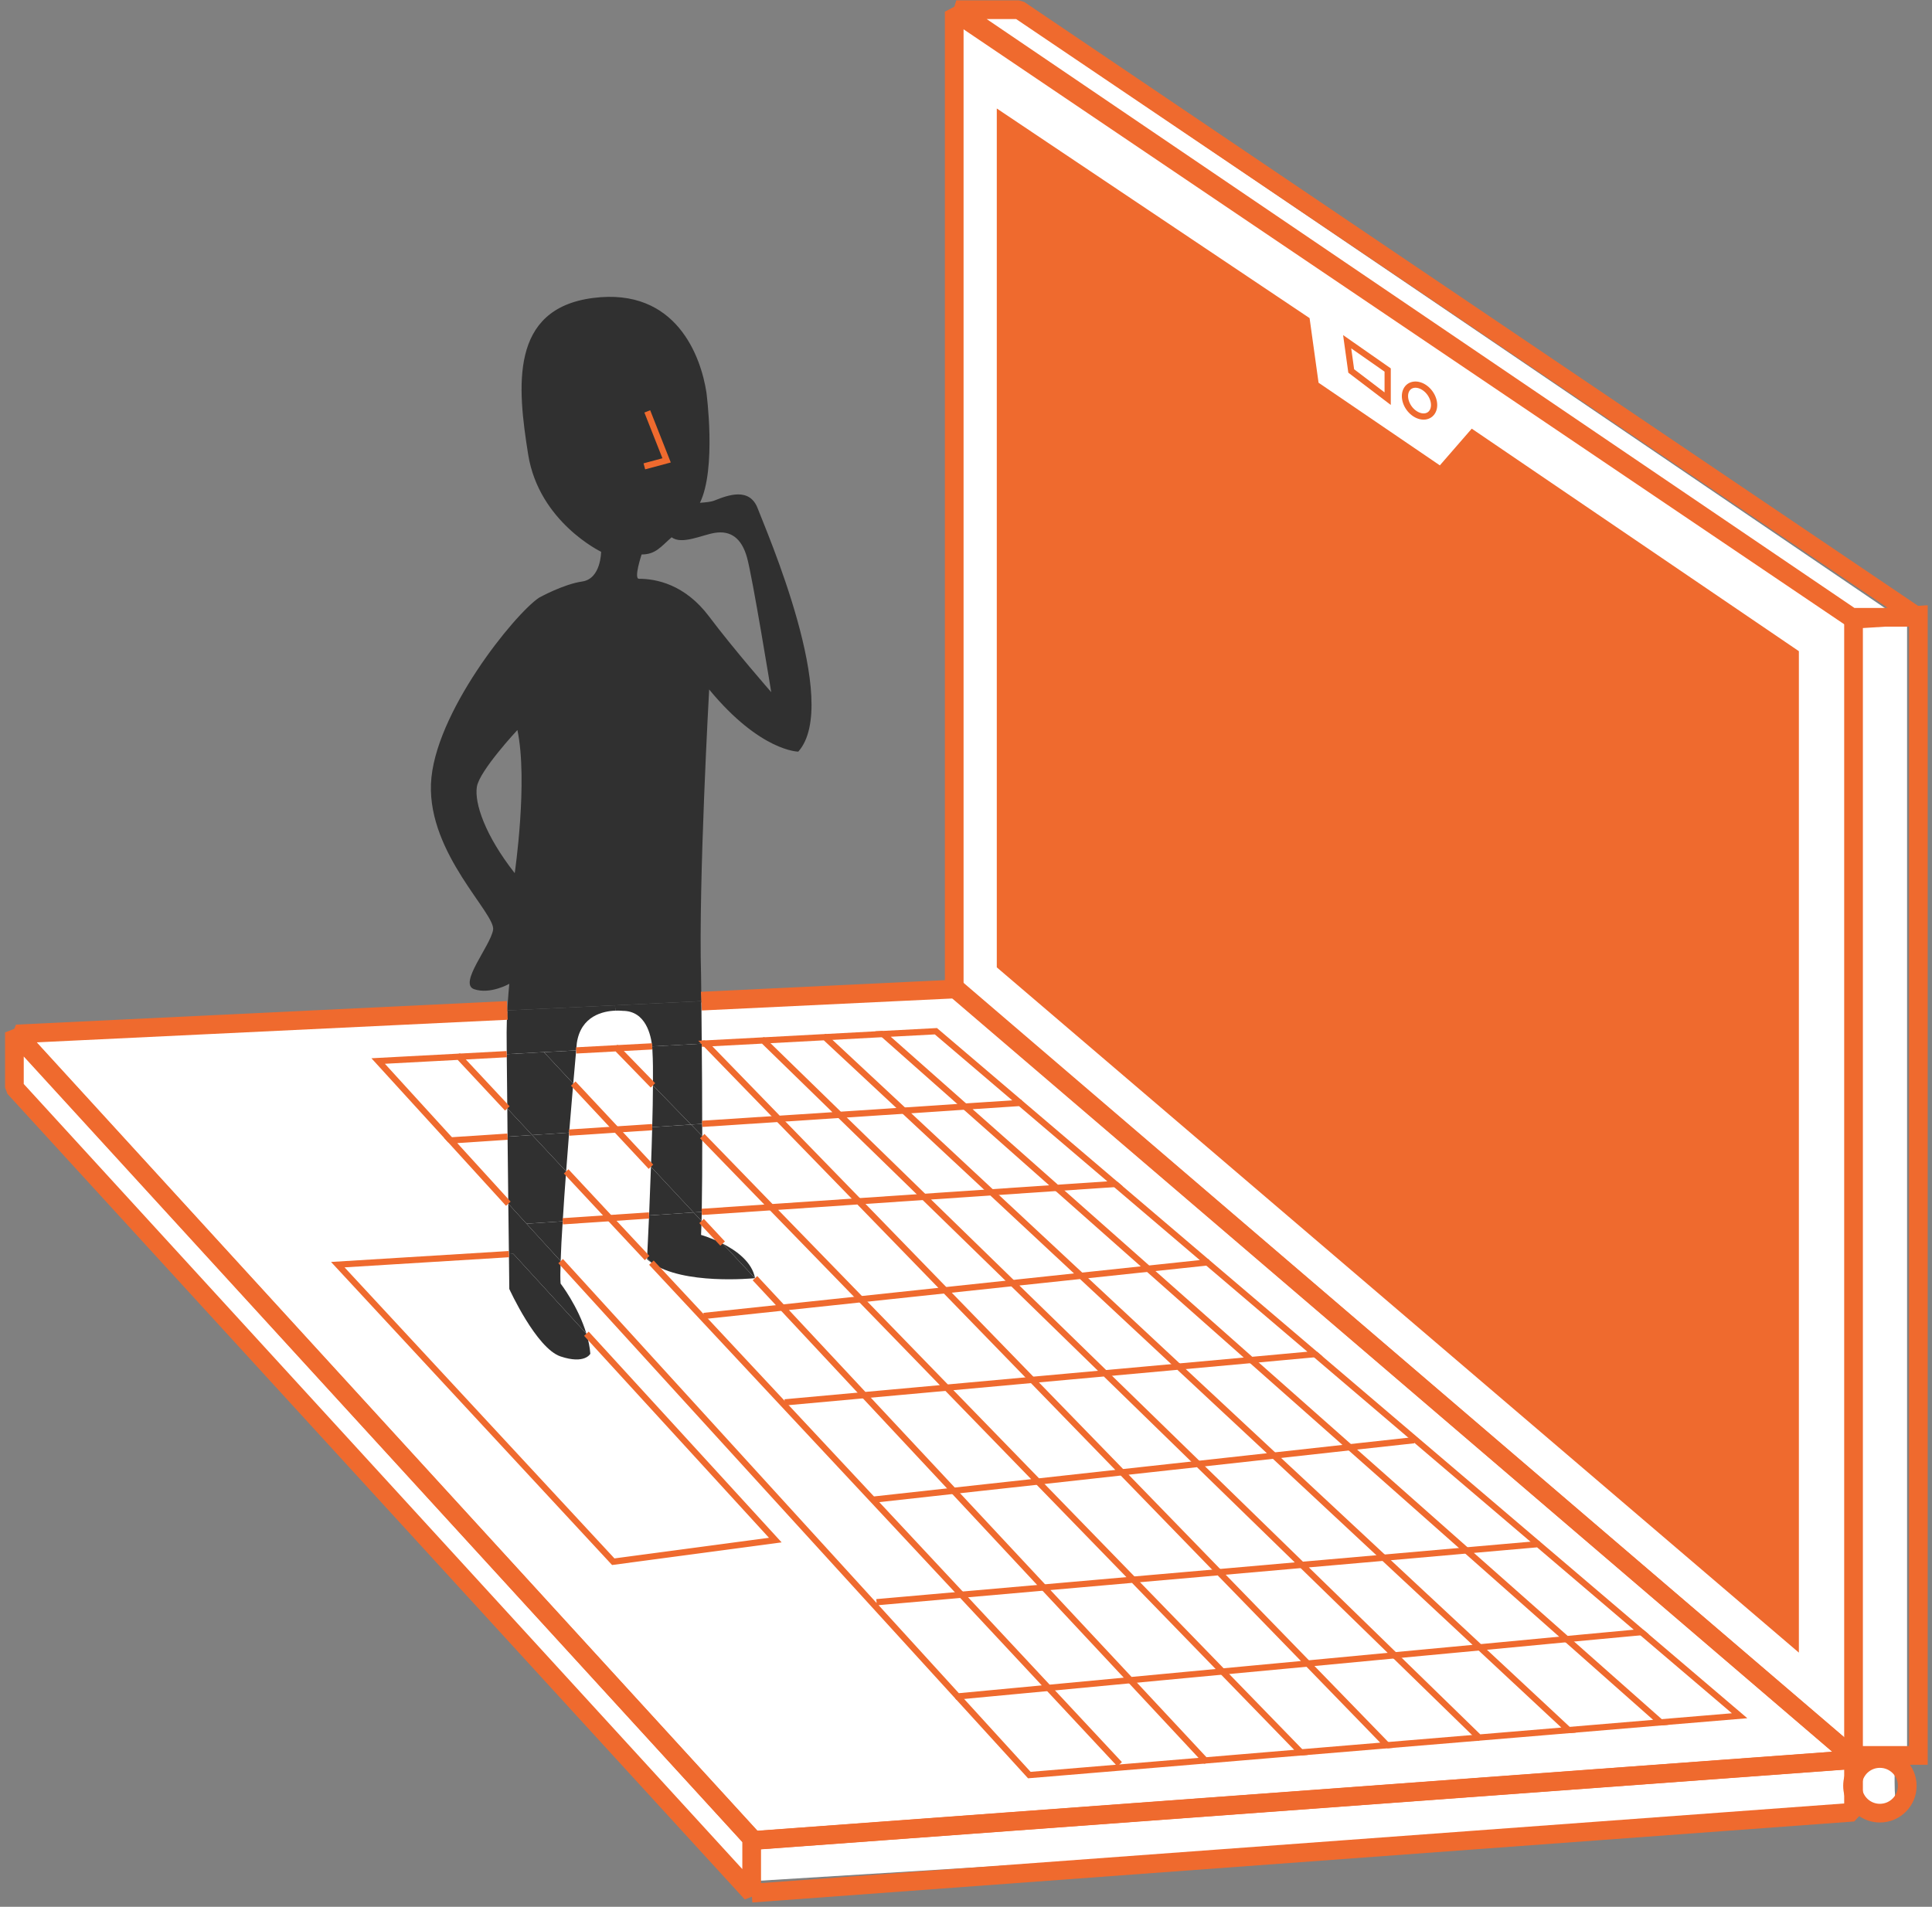 <?xml version="1.0" encoding="utf-8"?>
<!-- Generator: Adobe Illustrator 16.0.0, SVG Export Plug-In . SVG Version: 6.00 Build 0)  -->
<!DOCTYPE svg PUBLIC "-//W3C//DTD SVG 1.1//EN" "http://www.w3.org/Graphics/SVG/1.1/DTD/svg11.dtd">
<svg version="1.1" xmlns="http://www.w3.org/2000/svg" xmlns:xlink="http://www.w3.org/1999/xlink" x="0px" y="0px" width="310px"
	 height="306px" viewBox="0 0 310 306" enable-background="new 0 0 310 306" xml:space="preserve">
<rect x="0" y="0" width="310" height="306" fill="#808080" stroke="none"/>
<g id="Layer_2">
	<path fill="#FFFFFF" d="M1.5,166l1.25,10l116.125,126l178.062-11l3.031-2c0,0-3.484,3,1.516,2s2.516,3,2.516-5s0-4,0-4l2-1V100
		L161.75,2l-9.875,1l1.062,156L1.5,166z"/>
</g>
<g id="Layer_1">
	<g id="XMLID_1_">
		<g>
			<path fill="#FFFFFF" d="M94.09,214.03l30.31,33.12l-26,3.47l-44.2-47.67l27.46-1.69c0.03,3.391,0.06,5.59,0.06,5.59
				s4.33,9.53,8.23,10.83c3.9,1.301,4.77-0.43,4.77-0.43C94.64,216.16,94.41,215.08,94.09,214.03z"/>
			<polygon fill="#EF6A2E" points="288.64,104.5 288.64,265.21 159.94,155.24 159.94,17.41 210.13,51.05 211.57,61.42 231.03,74.68 
				236.15,68.79 			"/>
			<path fill="#303030" d="M121.59,81.62c1.3,3.46,13.43,31.2,6.5,39c0,0-6.07,0-14.3-9.97c0,0-1.73,30.77-1.3,45.93
				c0,0,0.02,1.55,0.05,4.08l-13.85,0.67l-17.29,0.82c0.13-2.33,0.32-4.271,0.32-4.271s-3.03,1.74-5.63,0.87
				c-2.6-0.87,2.6-6.93,3.03-9.53c0.43-2.6-10.4-12.14-9.97-23.4c0.44-11.27,13.44-27.3,17.34-29.9c0,0,3.9-2.17,6.93-2.6
				c3.03-0.44,3.03-4.77,3.03-4.77s-9.96-4.77-11.7-15.6c-1.73-10.83-3.03-23.4,10.4-25.13c13.44-1.74,17.34,9.53,18.2,15.16
				c0,0,1.64,12.23-1.04,17.71c0.93-0.07,1.77-0.14,2.34-0.37C116.82,79.45,120.29,78.15,121.59,81.62z M123.75,111.08
				c0,0-3.03-18.63-3.9-21.66c-0.86-3.04-2.6-4.34-5.2-3.9c-1.99,0.33-5.27,1.94-6.88,0.7c-1.73,1.5-2.55,2.76-4.82,2.76
				c0,0-1.3,3.9-0.43,3.9c2.74,0,7.37,0.87,11.27,6.07C117.69,104.15,123.75,111.08,123.75,111.08z M82.59,140.12
				c0,0,2.16-14.74,0.43-22.97c0,0-6.07,6.5-6.5,9.1S77.82,134.05,82.59,140.12z"/>
			<path fill="#303030" d="M121.15,205.12c0,0,0,0-0.01,0l-5.19-5.55C118.15,200.69,120.68,202.52,121.15,205.12z"/>
			<path fill="#303030" d="M115.95,199.57l5.19,5.55c-0.42,0.04-11.53,1.11-16.62-2.49l-0.69-0.74c0.03-0.71,0.16-3.33,0.32-6.84
				l7.14-0.479l1.28,1.37c-0.03,0.84-0.05,1.59-0.08,2.239C112.49,198.18,114.1,198.63,115.95,199.57z"/>
			<path fill="#303030" d="M112.68,182.32c0,4.52-0.02,8.84-0.08,12.16l-1.31,0.09l-6.84-7.33c0.08-2.11,0.15-4.271,0.2-6.36
				l6.23-0.41L112.68,182.32z"/>
			<path fill="#303030" d="M112.67,180.35c0.01,0.66,0.01,1.32,0.01,1.971l-1.8-1.851L112.67,180.35z"/>
			<path fill="#303030" d="M112.67,180.35l-1.79,0.12l-6.11-6.29c0.02-2.239,0-4.149-0.08-5.46c0,0,0-0.31-0.05-0.8l7.96-0.43
				C112.64,171.38,112.67,175.91,112.67,180.35z"/>
			<path fill="#303030" d="M111.29,194.57l1.31-0.09c-0.01,0.51-0.02,1-0.03,1.46L111.29,194.57z"/>
			<path fill="#303030" d="M104.45,187.24l6.84,7.33l-7.14,0.479C104.24,192.74,104.35,190.03,104.45,187.24z"/>
			<path fill="#303030" d="M104.77,174.18l6.11,6.29l-6.23,0.41C104.72,178.5,104.76,176.2,104.77,174.18z"/>
			<path fill="#303030" d="M103.83,201.89l0.69,0.74c-0.25-0.17-0.48-0.35-0.7-0.55C103.82,202.08,103.82,202.01,103.83,201.89z"/>
			<path fill="#303030" d="M99.92,162.22c0,0-0.48-0.06-1.19-0.029l-0.04-0.86l13.85-0.67c0.02,1.83,0.04,4.189,0.06,6.83
				l-7.96,0.43C104.46,166.19,103.65,162.22,99.92,162.22z"/>
			<path fill="#303030" d="M98.69,161.33l0.04,0.86c-1.93,0.069-5.54,0.81-6.18,5.229c0,0-0.04,0.41-0.1,1.15l-5.1,0.27l-6.04,0.33
				c-0.01-1.74-0.02-2.979-0.02-3.49c0-1.14,0.05-2.39,0.11-3.529L98.69,161.33z"/>
			<path fill="#303030" d="M94.09,214.03c0.32,1.05,0.55,2.13,0.63,3.22c0,0-0.87,1.73-4.77,0.43c-3.9-1.3-8.23-10.83-8.23-10.83
				s-0.03-2.199-0.06-5.59l0.71-0.04L94.09,214.03z"/>
			<path fill="#303030" d="M87.35,168.84l5.1-0.27c-0.1,1.12-0.27,2.989-0.47,5.319l-4.63-4.96V168.84z"/>
			<path fill="#303030" d="M87.35,168.93l4.63,4.96c-0.19,2.28-0.42,4.99-0.66,7.87l-5.93,0.391l-3.99-4.271
				c-0.03-3.42-0.06-6.479-0.09-8.71l6.04-0.33V168.93z"/>
			<path fill="#303030" d="M85.39,182.15l5.93-0.391c-0.16,2.021-0.32,4.13-0.48,6.221L85.39,182.15z"/>
			<path fill="#303030" d="M85.39,182.15l5.45,5.83c-0.21,2.77-0.4,5.51-0.55,8.01l-5.8,0.39l-2.93-3.21
				c-0.03-3.439-0.07-7.18-0.12-10.76L85.39,182.15z"/>
			<path fill="#303030" d="M84.49,196.38l5.8-0.39c-0.16,2.43-0.28,4.63-0.33,6.39L84.49,196.38z"/>
			<path fill="#303030" d="M94.09,214.03L82.37,201.22l-0.71,0.04c-0.03-2.27-0.06-5.069-0.1-8.09l2.93,3.21l5.47,6
				c-0.06,1.63-0.07,2.88-0.01,3.601C89.95,205.98,92.78,209.65,94.09,214.03z"/>
			<path fill="#303030" d="M81.4,177.88l3.99,4.271l-3.95,0.26C81.43,180.86,81.42,179.34,81.4,177.88z"/>
		</g>
		<g>
			<polyline fill="none" stroke="#EF6A2E" stroke-width="3" stroke-linejoin="bevel" stroke-miterlimit="10" points="297.41,281.71 
				297.41,282.03 254.84,245.6 153.32,158.71 153.11,158.53 153.11,1.88 297.41,99.38 			"/>
			<polyline fill="none" stroke="#EF6A2E" stroke-width="3" stroke-linejoin="bevel" stroke-miterlimit="10" points="81.4,162.15 
				2.64,165.93 120.92,295.34 120.94,295.36 297.41,282.38 297.74,282.36 254.84,245.6 153.44,158.7 153.32,158.71 112.54,160.66 
							"/>
			<polyline fill="none" stroke="#EF6A2E" stroke-width="3" stroke-linejoin="bevel" stroke-miterlimit="10" points="120.61,303.81 
				297.41,290.81 297.41,287.74 297.41,285.43 297.41,282.38 297.41,282.36 120.92,295.34 120.61,295.36 			"/>
			<polygon fill="none" stroke="#EF6A2E" stroke-width="3" stroke-linejoin="bevel" stroke-miterlimit="10" points="120.61,303.81 
				2.31,174.54 2.31,165.68 120.61,295.03 120.61,295.36 			"/>
			<polygon fill="none" stroke="#EF6A2E" stroke-width="3" stroke-miterlimit="10" points="307.36,98.76 307.81,98.73 307.81,99.06 
				307.81,281.71 297.41,281.71 297.41,99.38 302.53,99.06 			"/>
			<polygon fill="none" stroke="#EF6A2E" stroke-width="3" stroke-linejoin="bevel" stroke-miterlimit="10" points="302.53,99.06 
				297.09,99.06 153.44,1.56 163.51,1.56 307.36,98.76 307.81,99.06 			"/>
			<path fill="none" stroke="#EF6A2E" stroke-width="3" stroke-miterlimit="10" d="M297.41,285.43c0.5-1.859,2.2-3.229,4.229-3.229
				c2.42,0,4.391,1.96,4.391,4.38c0,2.43-1.971,4.39-4.391,4.39c-2.029,0-3.729-1.37-4.229-3.229c-0.11-0.37-0.16-0.76-0.16-1.16
				S297.3,285.79,297.41,285.43z"/>
			<polygon fill="none" stroke="#EF6A2E" stroke-miterlimit="10" points="222.66,63.98 216.81,59.53 216.16,54.84 222.66,59.38 			
				"/>
			<path fill="none" stroke="#EF6A2E" stroke-miterlimit="10" d="M226.85,66.26c1.19,0.9,2.561,0.74,3.07-0.35
				c0.51-1.09-0.04-2.7-1.22-3.6c-1.19-0.9-2.57-0.75-3.08,0.35C225.12,63.75,225.66,65.36,226.85,66.26z"/>
			<line fill="none" stroke="#EF6A2E" stroke-miterlimit="10" x1="204.42" y1="233.59" x2="216.58" y2="232.25"/>
			<line fill="none" stroke="#EF6A2E" stroke-miterlimit="10" x1="189.1" y1="219.31" x2="200.76" y2="218.25"/>
			<line fill="none" stroke="#EF6A2E" stroke-miterlimit="10" x1="222.01" y1="249.98" x2="204.42" y2="233.59"/>
			<line fill="none" stroke="#EF6A2E" stroke-miterlimit="10" x1="112.92" y1="211.18" x2="125.54" y2="209.84"/>
			<line fill="none" stroke="#EF6A2E" stroke-miterlimit="10" x1="125.92" y1="225.05" x2="138.66" y2="223.89"/>
			<line fill="none" stroke="#EF6A2E" stroke-miterlimit="10" x1="153" y1="239.24" x2="140.22" y2="240.65"/>
			<line fill="none" stroke="#EF6A2E" stroke-miterlimit="10" x1="181.83" y1="253.5" x2="166.53" y2="237.76"/>
			<line fill="none" stroke="#EF6A2E" stroke-miterlimit="10" x1="153" y1="239.24" x2="167.48" y2="254.76"/>
			<line fill="none" stroke="#EF6A2E" stroke-miterlimit="10" x1="137.77" y1="192.78" x2="124.91" y2="179.55"/>
			<line fill="none" stroke="#EF6A2E" stroke-miterlimit="10" x1="173.47" y1="204.74" x2="184.22" y2="203.6"/>
			<line fill="none" stroke="#EF6A2E" stroke-miterlimit="10" x1="123.75" y1="193.73" x2="112.68" y2="182.32"/>
			<line fill="none" stroke="#EF6A2E" stroke-miterlimit="10" x1="159.09" y1="191.34" x2="169.57" y2="190.63"/>
			<line fill="none" stroke="#EF6A2E" stroke-miterlimit="10" x1="134.72" y1="178.91" x2="148.24" y2="192.07"/>
			<line fill="none" stroke="#EF6A2E" stroke-miterlimit="10" x1="159.09" y1="191.34" x2="145.02" y2="178.23"/>
			<line fill="none" stroke="#EF6A2E" stroke-miterlimit="10" x1="121.14" y1="205.12" x2="125.54" y2="209.84"/>
			<line fill="none" stroke="#EF6A2E" stroke-miterlimit="10" x1="112.57" y1="195.94" x2="115.95" y2="199.57"/>
			<line fill="none" stroke="#EF6A2E" stroke-miterlimit="10" x1="123.75" y1="193.73" x2="112.6" y2="194.48"/>
			<line fill="none" stroke="#EF6A2E" stroke-miterlimit="10" x1="165.61" y1="221.44" x2="151.89" y2="222.69"/>
			<line fill="none" stroke="#EF6A2E" stroke-miterlimit="10" x1="166.53" y1="237.76" x2="180.02" y2="236.27"/>
			<polyline fill="none" stroke="#EF6A2E" stroke-miterlimit="10" points="138.66,223.89 153,239.24 166.53,237.76 151.89,222.69 
							"/>
			<line fill="none" stroke="#EF6A2E" stroke-miterlimit="10" x1="97.84" y1="195.48" x2="104.15" y2="195.05"/>
			<line fill="none" stroke="#EF6A2E" stroke-miterlimit="10" x1="104.45" y1="187.24" x2="98.87" y2="181.26"/>
			<line fill="none" stroke="#EF6A2E" stroke-miterlimit="10" x1="151.64" y1="207.06" x2="165.61" y2="221.44"/>
			<polyline fill="none" stroke="#EF6A2E" stroke-miterlimit="10" points="266.46,276.4 279.13,275.34 263.37,261.92 			"/>
			<polygon fill="none" stroke="#EF6A2E" stroke-miterlimit="10" points="138.11,208.5 125.54,209.84 138.66,223.89 151.89,222.69 
							"/>
			<line fill="none" stroke="#EF6A2E" stroke-miterlimit="10" x1="151.64" y1="207.06" x2="162.45" y2="205.91"/>
			<line fill="none" stroke="#EF6A2E" stroke-miterlimit="10" x1="148.24" y1="192.07" x2="137.77" y2="192.78"/>
			<polyline fill="none" stroke="#EF6A2E" stroke-miterlimit="10" points="173.47,204.74 159.09,191.34 148.24,192.07 
				162.45,205.91 			"/>
			<polygon fill="none" stroke="#EF6A2E" stroke-miterlimit="10" points="151.64,207.06 137.77,192.78 123.75,193.73 138.11,208.5 
							"/>
			<polyline fill="none" stroke="#EF6A2E" stroke-miterlimit="10" points="189.1,219.31 173.47,204.74 162.45,205.91 177.3,220.38 
							"/>
			<polyline fill="none" stroke="#EF6A2E" stroke-miterlimit="10" points="192.24,234.93 204.42,233.59 189.1,219.31 177.3,220.38 
							"/>
			<polyline fill="none" stroke="#EF6A2E" stroke-miterlimit="10" points="192.24,234.93 177.3,220.38 165.61,221.44 180.02,236.27 
							"/>
			<polyline fill="none" stroke="#EF6A2E" stroke-miterlimit="10" points="208.88,251.13 192.24,234.93 180.02,236.27 195.58,252.3 
							"/>
			<line fill="none" stroke="#EF6A2E" stroke-miterlimit="10" x1="112.67" y1="180.35" x2="124.91" y2="179.55"/>
			<line fill="none" stroke="#EF6A2E" stroke-miterlimit="10" x1="104.64" y1="167.92" x2="98.98" y2="168.22"/>
			<line fill="none" stroke="#EF6A2E" stroke-miterlimit="10" x1="113.17" y1="167.46" x2="112.6" y2="167.49"/>
			<line fill="none" stroke="#EF6A2E" stroke-miterlimit="10" x1="91.32" y1="181.76" x2="98.87" y2="181.26"/>
			<line fill="none" stroke="#EF6A2E" stroke-miterlimit="10" x1="81.31" y1="169.17" x2="73.65" y2="169.58"/>
			<polyline fill="none" stroke="#EF6A2E" stroke-miterlimit="10" points="104.77,174.18 98.98,168.22 92.45,168.57 			"/>
			<line fill="none" stroke="#EF6A2E" stroke-miterlimit="10" x1="98.87" y1="181.26" x2="104.65" y2="180.88"/>
			<line fill="none" stroke="#EF6A2E" stroke-miterlimit="10" x1="91.98" y1="173.89" x2="98.87" y2="181.26"/>
			<line fill="none" stroke="#EF6A2E" stroke-miterlimit="10" x1="145.02" y1="178.23" x2="154.83" y2="177.58"/>
			<line fill="none" stroke="#EF6A2E" stroke-miterlimit="10" x1="141.68" y1="165.94" x2="132.37" y2="166.44"/>
			<polyline fill="none" stroke="#EF6A2E" stroke-miterlimit="10" points="81.4,177.88 73.65,169.58 60.68,170.27 72.3,183.01 			
				"/>
			<polyline fill="none" stroke="#EF6A2E" stroke-miterlimit="10" points="134.72,178.91 145.02,178.23 132.37,166.44 
				122.46,166.97 			"/>
			<polygon fill="none" stroke="#EF6A2E" stroke-miterlimit="10" points="134.72,178.91 122.46,166.97 113.17,167.46 124.91,179.55 
							"/>
			<polyline fill="none" stroke="#EF6A2E" stroke-miterlimit="10" points="153.65,272.24 165.16,284.86 179.69,283.65 185,283.21 
				193.38,282.51 			"/>
			<line fill="none" stroke="#EF6A2E" stroke-miterlimit="10" x1="179.65" y1="283.12" x2="168.22" y2="270.87"/>
			<line fill="none" stroke="#EF6A2E" stroke-miterlimit="10" x1="222.56" y1="280.07" x2="237.33" y2="278.84"/>
			<polyline fill="none" stroke="#EF6A2E" stroke-miterlimit="10" points="251.69,277.64 266.46,276.4 251.37,263.04 			"/>
			<polyline fill="none" stroke="#EF6A2E" stroke-miterlimit="10" points="223.78,265.64 237.33,278.84 251.69,277.64 
				237.44,264.36 			"/>
			<polyline fill="none" stroke="#EF6A2E" stroke-miterlimit="10" points="208.75,281.22 222.56,280.07 209.83,266.96 			"/>
			<polyline fill="none" stroke="#EF6A2E" stroke-miterlimit="10" points="181.37,269.63 193.38,282.51 208.75,281.22 
				196.14,268.24 			"/>
			<line fill="none" stroke="#EF6A2E" stroke-miterlimit="10" x1="200.76" y1="218.25" x2="216.58" y2="232.25"/>
			<polyline fill="none" stroke="#EF6A2E" stroke-miterlimit="10" points="246.8,247.8 227.03,230.96 211.01,217.31 			"/>
			<polyline fill="none" stroke="#EF6A2E" stroke-miterlimit="10" points="226.89,231.12 216.58,232.25 235.29,248.81 			"/>
			<line fill="none" stroke="#EF6A2E" stroke-miterlimit="10" x1="208.88" y1="251.13" x2="195.58" y2="252.3"/>
			<line fill="none" stroke="#EF6A2E" stroke-miterlimit="10" x1="209.83" y1="266.96" x2="223.78" y2="265.64"/>
			<line fill="none" stroke="#EF6A2E" stroke-miterlimit="10" x1="235.29" y1="248.81" x2="222.01" y2="249.98"/>
			<line fill="none" stroke="#EF6A2E" stroke-miterlimit="10" x1="237.44" y1="264.36" x2="251.37" y2="263.04"/>
			<polygon fill="none" stroke="#EF6A2E" stroke-miterlimit="10" points="208.88,251.13 223.78,265.64 237.44,264.36 222.01,249.98 
							"/>
			<polyline fill="none" stroke="#EF6A2E" stroke-miterlimit="10" points="196.14,268.24 209.83,266.96 195.58,252.3 181.83,253.5 
							"/>
			<polyline fill="none" stroke="#EF6A2E" stroke-miterlimit="10" points="163.68,177 150.17,165.49 141.68,165.94 154.83,177.58 
							"/>
			<line fill="none" stroke="#EF6A2E" stroke-miterlimit="10" x1="167.48" y1="254.76" x2="154.27" y2="255.92"/>
			<line fill="none" stroke="#EF6A2E" stroke-miterlimit="10" x1="168.22" y1="270.87" x2="181.37" y2="269.63"/>
			<polygon fill="none" stroke="#EF6A2E" stroke-miterlimit="10" points="167.48,254.76 181.37,269.63 196.14,268.24 181.83,253.5 
							"/>
			<polyline fill="none" stroke="#EF6A2E" stroke-miterlimit="10" points="89.96,202.38 140.22,257.51 153.65,272.24 168.22,270.87 
				154.27,255.92 140.65,257.12 			"/>
			<line fill="none" stroke="#EF6A2E" stroke-miterlimit="10" x1="103.83" y1="201.89" x2="97.84" y2="195.48"/>
			<polyline fill="none" stroke="#EF6A2E" stroke-miterlimit="10" points="154.27,255.92 140.11,240.75 125.67,225.29 
				112.69,211.39 104.52,202.63 			"/>
			<line fill="none" stroke="#EF6A2E" stroke-miterlimit="10" x1="169.57" y1="190.63" x2="184.22" y2="203.6"/>
			<line fill="none" stroke="#EF6A2E" stroke-miterlimit="10" x1="193.72" y1="202.59" x2="178.94" y2="190"/>
			<polygon fill="none" stroke="#EF6A2E" stroke-miterlimit="10" points="169.57,190.63 178.94,190 163.68,177 154.83,177.58 			"/>
			<polygon fill="none" stroke="#EF6A2E" stroke-miterlimit="10" points="200.76,218.25 211.01,217.31 193.72,202.59 184.22,203.6 
							"/>
			<polyline fill="none" stroke="#EF6A2E" stroke-miterlimit="10" points="90.29,195.99 97.84,195.48 90.84,187.98 			"/>
			<polyline fill="none" stroke="#EF6A2E" stroke-miterlimit="10" points="81.44,182.41 72.3,183.01 81.56,193.17 			"/>
			<polygon fill="none" stroke="#EF6A2E" stroke-miterlimit="10" points="251.37,263.04 263.37,261.92 246.8,247.8 235.29,248.81 
							"/>
			<polyline fill="none" stroke="#EF6A2E" stroke-miterlimit="10" points="81.66,201.26 54.2,202.95 98.4,250.62 124.4,247.15 
				94.09,214.03 			"/>
			<polyline fill="none" stroke="#EF6A2E" stroke-miterlimit="10" points="103.86,66.02 106.96,73.88 103.39,74.84 			"/>
		</g>
	</g>
	<polygon fill="none" stroke="#EF6A2E" stroke-width="3" stroke-miterlimit="10" points="3225.209,569.699 3080.908,446.199 
		3080.908,289.549 3225.209,387.049 	"/>
	<polygon fill="none" stroke="#EF6A2E" stroke-width="3" stroke-miterlimit="10" points="3225.533,570.023 3081.233,446.361 
		2930.434,453.592 3048.733,583.023 	"/>
	<polygon fill="none" stroke="#EF6A2E" stroke-width="3" stroke-miterlimit="10" points="3048.408,583.023 3048.408,591.475 
		3225.209,578.475 3225.209,570.023 	"/>
	<polygon fill="none" stroke="#EF6A2E" stroke-width="3" stroke-miterlimit="10" points="3048.408,582.699 3048.408,591.475 
		2930.108,462.205 2930.108,453.35 	"/>
	<g>
		<polygon fill="#EF6A2E" points="3163.945,356.458 3158.826,362.348 3139.367,349.084 3137.926,338.713 3087.733,305.074 
			3087.733,442.908 3216.434,552.873 3216.434,392.162 		"/>
	</g>
	<polygon fill="none" stroke="#EF6A2E" stroke-width="3" stroke-miterlimit="10" points="3235.608,386.398 3235.608,569.373 
		3225.209,569.373 3225.209,387.049 	"/>
	<polygon fill="none" stroke="#EF6A2E" stroke-width="3" stroke-miterlimit="10" points="3081.233,289.225 3091.309,289.225 
		3235.608,386.725 3224.883,386.725 	"/>
	<circle fill="none" stroke="#EF6A2E" stroke-width="3" stroke-miterlimit="10" cx="3229.433" cy="574.248" r="4.387"/>
	<polygon fill="none" stroke="#EF6A2E" stroke-miterlimit="10" points="3150.459,351.645 3144.608,347.195 3143.959,342.504 
		3150.459,347.043 	"/>
	<path fill="none" stroke="#EF6A2E" stroke-miterlimit="10" d="M3154.645,353.926c1.188,0.898,2.562,0.743,3.072-0.348
		c0.51-1.092-0.04-2.705-1.227-3.604c-1.186-0.898-2.561-0.744-3.07,0.348S3153.46,353.026,3154.645,353.926z"/>
	<g>
		<polygon fill="none" stroke="#EF6A2E" stroke-miterlimit="10" points="3149.804,537.643 3163.086,536.479 3144.378,519.916 
			3132.217,521.254 		"/>
		<polygon fill="none" stroke="#EF6A2E" stroke-miterlimit="10" points="3132.217,521.254 3144.378,519.916 3128.559,505.912 
			3116.892,506.973 		"/>
		<polygon fill="none" stroke="#EF6A2E" stroke-miterlimit="10" points="3116.892,506.973 3128.559,505.912 3112.014,491.266 
			3101.264,492.408 		"/>
		<polygon fill="none" stroke="#EF6A2E" stroke-miterlimit="10" points="3120.037,522.594 3136.674,538.797 3149.804,537.643 
			3132.217,521.254 		"/>
		<polygon fill="none" stroke="#EF6A2E" stroke-miterlimit="10" points="3094.322,525.422 3109.621,541.17 3123.38,539.963 
			3107.812,523.939 		"/>
		<polygon fill="none" stroke="#EF6A2E" stroke-miterlimit="10" points="3068.016,528.316 3080.791,526.91 3066.457,511.557 
			3053.716,512.717 3066.457,511.557 3053.34,497.506 3040.716,498.85 3053.34,497.506 3039.083,482.234 3025.631,483.145 
			3082.061,543.588 3095.278,542.428 3080.791,526.91 		"/>
		<polygon fill="none" stroke="#EF6A2E" stroke-miterlimit="10" points="3080.791,526.91 3095.278,542.428 3109.621,541.17 
			3094.322,525.422 		"/>
		<polygon fill="none" stroke="#EF6A2E" stroke-miterlimit="10" points="3076.031,479.738 3062.511,466.572 3052.709,467.217 
			3065.561,480.447 		"/>
		<polygon fill="none" stroke="#EF6A2E" stroke-miterlimit="10" points="3065.561,480.447 3052.709,467.217 3038.674,468.139 
			3051.549,481.393 		"/>
		<polygon fill="none" stroke="#EF6A2E" stroke-miterlimit="10" points="3101.264,492.408 3112.014,491.266 3097.365,478.297 
			3086.881,479.006 		"/>
		<polygon fill="none" stroke="#EF6A2E" stroke-miterlimit="10" points="3051.549,481.393 3038.674,468.139 3026.66,468.93 
			3039.083,482.234 		"/>
		<polygon fill="none" stroke="#EF6A2E" stroke-miterlimit="10" points="3097.365,478.297 3082.627,465.25 3072.812,465.896 
			3086.881,479.006 		"/>
		<polygon fill="none" stroke="#EF6A2E" stroke-miterlimit="10" points="3086.881,479.006 3072.812,465.896 3062.511,466.572 
			3076.031,479.738 		"/>
		<polygon fill="none" stroke="#EF6A2E" stroke-miterlimit="10" points="3093.405,509.107 3079.438,494.73 3065.904,496.17 
			3079.686,510.355 		"/>
		<polygon fill="none" stroke="#EF6A2E" stroke-miterlimit="10" points="3065.904,496.17 3051.549,481.393 3039.083,482.234 
			3053.34,497.506 		"/>
		<polygon fill="none" stroke="#EF6A2E" stroke-miterlimit="10" points="3079.686,510.355 3094.322,525.422 3107.812,523.939 
			3093.405,509.107 		"/>
		<polygon fill="none" stroke="#EF6A2E" stroke-miterlimit="10" points="3066.457,511.557 3080.791,526.91 3094.322,525.422 
			3079.686,510.355 		"/>
		<polygon fill="none" stroke="#EF6A2E" stroke-miterlimit="10" points="3039.083,482.234 3026.66,468.93 3013.188,469.814 
			3025.631,483.145 		"/>
		<polygon fill="none" stroke="#EF6A2E" stroke-miterlimit="10" points="3105.098,508.045 3090.244,493.58 3079.438,494.73 
			3093.405,509.107 		"/>
		<polygon fill="none" stroke="#EF6A2E" stroke-miterlimit="10" points="3194.252,564.068 3206.929,563.01 3191.164,549.582 
			3179.164,550.711 		"/>
		<polygon fill="none" stroke="#EF6A2E" stroke-miterlimit="10" points="3065.904,496.17 3053.34,497.506 3066.457,511.557 
			3079.686,510.355 		"/>
		<polygon fill="none" stroke="#EF6A2E" stroke-miterlimit="10" points="3090.244,493.58 3076.031,479.738 3065.561,480.447 
			3079.438,494.73 		"/>
		<polygon fill="none" stroke="#EF6A2E" stroke-miterlimit="10" points="3101.264,492.408 3086.881,479.006 3076.031,479.738 
			3090.244,493.58 		"/>
		<polygon fill="none" stroke="#EF6A2E" stroke-miterlimit="10" points="3079.438,494.73 3065.561,480.447 3051.549,481.393 
			3065.904,496.17 		"/>
		<polygon fill="none" stroke="#EF6A2E" stroke-miterlimit="10" points="3105.098,508.045 3116.892,506.973 3101.264,492.408 
			3090.244,493.58 		"/>
		<polygon fill="none" stroke="#EF6A2E" stroke-miterlimit="10" points="3120.037,522.594 3132.217,521.254 3116.892,506.973 
			3105.098,508.045 		"/>
		<polygon fill="none" stroke="#EF6A2E" stroke-miterlimit="10" points="3093.405,509.107 3107.812,523.939 3120.037,522.594 
			3105.098,508.045 		"/>
		<polygon fill="none" stroke="#EF6A2E" stroke-miterlimit="10" points="3107.812,523.939 3123.38,539.963 3136.674,538.797 
			3120.037,522.594 		"/>
		<polygon fill="none" stroke="#EF6A2E" stroke-miterlimit="10" points="3052.709,467.217 3040.968,455.131 3026.773,455.889 
			3038.674,468.139 		"/>
		<polygon fill="none" stroke="#EF6A2E" stroke-miterlimit="10" points="3026.66,468.93 3015.149,456.6 3026.66,468.93 
			3038.674,468.139 3026.773,455.889 3001.449,457.242 3013.188,469.814 		"/>
		<polygon fill="none" stroke="#EF6A2E" stroke-miterlimit="10" points="3082.627,465.25 3069.477,453.609 3060.162,454.105 
			3072.812,465.896 		"/>
		<polygon fill="none" stroke="#EF6A2E" stroke-miterlimit="10" points="3013.188,469.814 3001.449,457.242 2988.475,457.934 
			3000.091,470.676 		"/>
		<polygon fill="none" stroke="#EF6A2E" stroke-miterlimit="10" points="3072.812,465.896 3060.162,454.105 3050.253,454.635 
			3062.511,466.572 		"/>
		<polygon fill="none" stroke="#EF6A2E" stroke-miterlimit="10" points="3062.511,466.572 3050.253,454.635 3040.968,455.131 
			3052.709,467.217 		"/>
		<path fill="none" stroke="#EF6A2E" stroke-miterlimit="10" d="M3026.199,538.283L2982,490.615l28.166-1.732l42.033,45.934
			L3026.199,538.283z"/>
		<polygon fill="none" stroke="#EF6A2E" stroke-miterlimit="10" points="3096.018,558.537 3107.449,570.783 3096.018,558.537 
			3081.449,559.908 3092.955,572.531 3112.793,570.873 3121.18,570.172 3109.162,557.301 		"/>
		<polygon fill="none" stroke="#EF6A2E" stroke-miterlimit="10" points="3137.621,554.621 3150.36,567.736 3165.125,566.502 
			3151.577,553.309 		"/>
		<polygon fill="none" stroke="#EF6A2E" stroke-miterlimit="10" points="3179.164,550.711 3165.234,552.023 3179.484,565.303 
			3194.252,564.068 		"/>
		<polygon fill="none" stroke="#EF6A2E" stroke-miterlimit="10" points="3151.577,553.309 3165.125,566.502 3179.484,565.303 
			3165.234,552.023 		"/>
		<polygon fill="none" stroke="#EF6A2E" stroke-miterlimit="10" points="3123.939,555.91 3136.55,568.889 3150.36,567.736 
			3137.621,554.621 		"/>
		<polygon fill="none" stroke="#EF6A2E" stroke-miterlimit="10" points="3109.162,557.301 3121.18,570.172 3136.55,568.889 
			3123.939,555.91 		"/>
		<polygon fill="none" stroke="#EF6A2E" stroke-miterlimit="10" points="3144.378,519.916 3154.684,518.783 3144.378,519.916 
			3163.086,536.479 3174.594,535.469 3138.803,504.98 3128.559,505.912 		"/>
		<polygon fill="none" stroke="#EF6A2E" stroke-miterlimit="10" points="3123.38,539.963 3137.621,554.621 3151.577,553.309 
			3136.674,538.797 		"/>
		<polygon fill="none" stroke="#EF6A2E" stroke-miterlimit="10" points="3149.804,537.643 3165.234,552.023 3179.164,550.711 
			3163.086,536.479 		"/>
		<polygon fill="none" stroke="#EF6A2E" stroke-miterlimit="10" points="3136.674,538.797 3151.577,553.309 3165.234,552.023 
			3149.804,537.643 		"/>
		<polygon fill="none" stroke="#EF6A2E" stroke-miterlimit="10" points="3109.621,541.17 3123.939,555.91 3137.621,554.621 
			3123.38,539.963 		"/>
		<polygon fill="none" stroke="#EF6A2E" stroke-miterlimit="10" points="3091.478,464.668 3077.961,453.156 3069.477,453.609 
			3082.627,465.25 		"/>
		<polygon fill="none" stroke="#EF6A2E" stroke-miterlimit="10" points="3082.061,543.588 3096.018,558.537 3109.162,557.301 
			3095.278,542.428 		"/>
		<polygon fill="none" stroke="#EF6A2E" stroke-miterlimit="10" points="3095.278,542.428 3109.162,557.301 3123.939,555.91 
			3109.621,541.17 		"/>
		<polygon fill="none" stroke="#EF6A2E" stroke-miterlimit="10" points="3068.449,544.783 3082.061,543.588 3025.631,483.145 
			3012.281,484.047 3081.449,559.908 3096.018,558.537 3082.061,543.588 		"/>
		<polygon fill="none" stroke="#EF6A2E" stroke-miterlimit="10" points="3112.014,491.266 3121.514,490.254 3106.734,477.664 
			3097.365,478.297 		"/>
		<polygon fill="none" stroke="#EF6A2E" stroke-miterlimit="10" points="3097.365,478.297 3106.734,477.664 3091.478,464.668 
			3082.627,465.25 		"/>
		<polygon fill="none" stroke="#EF6A2E" stroke-miterlimit="10" points="3128.559,505.912 3138.803,504.98 3121.514,490.254 
			3112.014,491.266 		"/>
		<polygon fill="none" stroke="#EF6A2E" stroke-miterlimit="10" points="3013.188,469.814 3000.091,470.676 3012.281,484.047 
			3025.631,483.145 		"/>
		<polygon fill="none" stroke="#EF6A2E" stroke-miterlimit="10" points="3179.164,550.711 3191.164,549.582 3174.594,535.469 
			3163.086,536.479 		"/>
		<polygon fill="none" stroke="#EF6A2E" stroke-miterlimit="10" points="2982,490.615 3026.199,538.283 3052.199,534.816 
			3010.166,488.883 		"/>
	</g>
	<path fill="#303030" d="M3055.883,408.283c6.934-7.801-5.199-35.533-6.5-39c-1.299-3.467-4.766-2.166-6.934-1.3
		c-0.571,0.229-1.415,0.307-2.339,0.376c2.671-5.479,1.04-17.709,1.04-17.709c-0.867-5.635-4.768-16.9-18.201-15.167
		c-13.433,1.733-12.133,14.3-10.398,25.134c1.732,10.832,11.699,15.6,11.699,15.6s0,4.333-3.033,4.767s-6.934,2.601-6.934,2.601
		c-3.9,2.6-16.9,18.633-17.334,29.898c-0.433,11.268,10.4,20.801,9.968,23.4s-5.634,8.666-3.034,9.533
		c2.602,0.867,5.635-0.867,5.635-0.867s-0.434,4.334-0.434,7.801s0.434,41.166,0.434,41.166s4.332,9.533,8.232,10.834
		s4.768-0.434,4.768-0.434c-0.434-5.633-4.768-11.266-4.768-11.266c-0.434-5.201,2.6-38.566,2.6-38.566
		c0.867-6.066,7.367-5.201,7.367-5.201c4.768,0,4.768,6.5,4.768,6.5c0.433,7.367-0.867,33.367-0.867,33.367
		c4.766,4.334,17.332,3.033,17.332,3.033c-0.865-4.768-8.666-6.934-8.666-6.934c0.434-9.533,0-41.6,0-41.6
		c-0.433-15.166,1.301-45.934,1.301-45.934C3049.816,408.283,3055.883,408.283,3055.883,408.283z M3010.383,427.783
		c-4.766-6.066-6.5-11.268-6.066-13.867s6.5-9.1,6.5-9.1C3012.551,413.049,3010.383,427.783,3010.383,427.783z M3030.316,380.55
		c-0.867,0,0.434-3.899,0.434-3.899c2.264,0,3.085-1.26,4.814-2.766c1.607,1.244,4.887-0.368,6.885-0.701
		c2.602-0.434,4.334,0.866,5.201,3.9c0.866,3.033,3.9,21.666,3.9,21.666s-6.066-6.934-9.967-12.133
		C3037.684,381.416,3033.058,380.55,3030.316,380.55z"/>
	<polyline fill="none" stroke="#EF6A2E" stroke-miterlimit="10" points="3031.66,353.684 3034.758,361.549 3031.182,362.502 	"/>
</g>
</svg>
